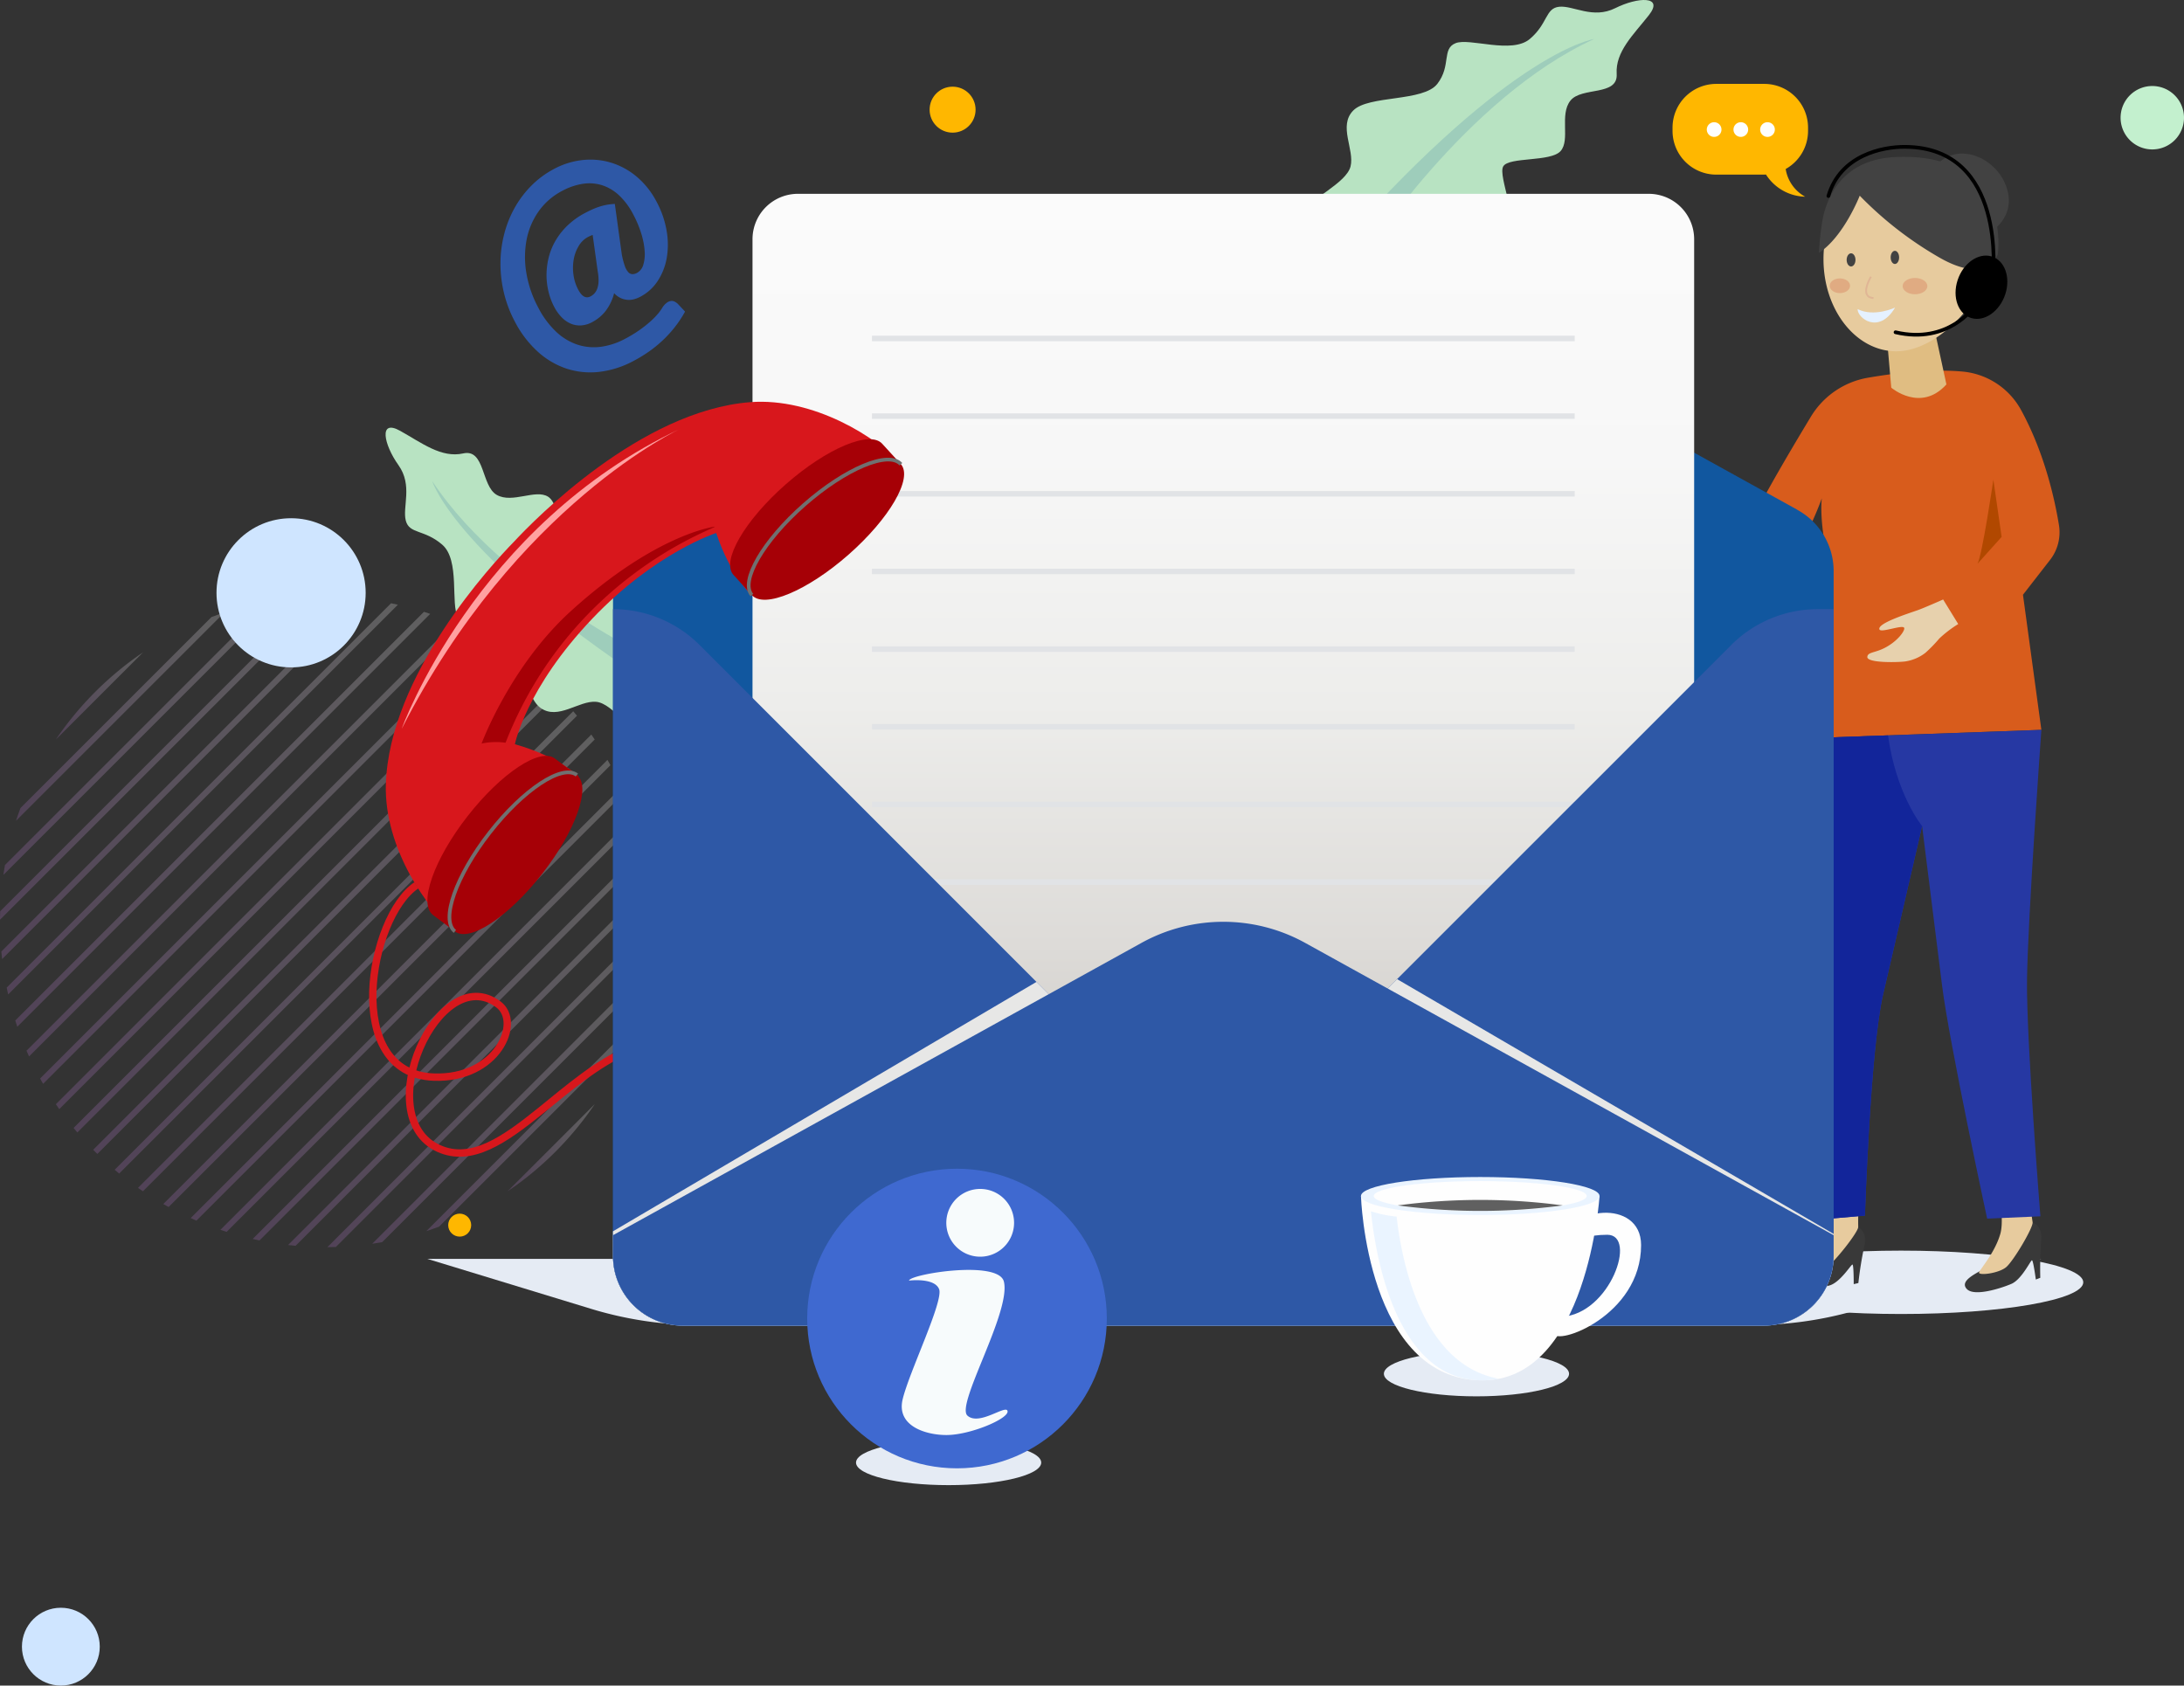 <svg xmlns="http://www.w3.org/2000/svg" xmlns:xlink="http://www.w3.org/1999/xlink" width="592.949" height="457.641" viewBox="0 0 592.949 457.641">
  <rect x="0" y="0" width="592.949" height="457.641" fill="#333333" stroke="none"/>
  <defs>
    <linearGradient id="linear-gradient" y1="0.5" x2="1" y2="0.5" gradientUnits="objectBoundingBox">
      <stop offset="0" stop-color="#bb7ad5"/>
      <stop offset="1" stop-color="#fbfbfb"/>
    </linearGradient>
    <linearGradient id="linear-gradient-24" x1="0.5" y1="1" x2="0.5" gradientUnits="objectBoundingBox">
      <stop offset="0" stop-color="#cac7c2"/>
      <stop offset="0.216" stop-color="#dddbd8"/>
      <stop offset="0.468" stop-color="#ededeb"/>
      <stop offset="0.727" stop-color="#f7f7f7"/>
      <stop offset="1" stop-color="#fbfbfb"/>
    </linearGradient>
  </defs>
  <g id="Group_3122" data-name="Group 3122" transform="translate(-317.239 -168.66)">
    <g id="Group_3109" data-name="Group 3109" transform="translate(317.239 330.632)" opacity="0.23" style="mix-blend-mode: multiply;isolation: isolate">
      <path id="Path_5178" data-name="Path 5178" d="M447.791,294.362q.037-1.149.044-2.3L360.1,379.8q1.149-.008,2.3-.046Z" transform="translate(-271.209 -203.17)" fill="url(#linear-gradient)"/>
      <path id="Path_5179" data-name="Path 5179" d="M452.086,288.04c-.062-.68-.132-1.361-.21-2.039l-97.838,97.836q1.019.116,2.041.21Z" transform="translate(-275.823 -207.784)" fill="url(#linear-gradient)"/>
      <path id="Path_5180" data-name="Path 5180" d="M323.99,380.841c.187.188.368.38.556.569s.38.37.569.556L450,257.078c-.185-.19-.366-.382-.555-.57s-.38-.37-.571-.556Z" transform="translate(-298.684 -230.645)" fill="url(#linear-gradient)"/>
      <path id="Path_5181" data-name="Path 5181" d="M441.229,301.662c.157-.894.306-1.789.437-2.687l-74.652,74.652c.9-.13,1.792-.28,2.687-.437Z" transform="translate(-265.952 -197.913)" fill="url(#linear-gradient)"/>
      <path id="Path_5182" data-name="Path 5182" d="M454.788,282.393q-.19-.927-.4-1.851L348.581,386.349c.615.141,1.233.273,1.849.4Z" transform="translate(-279.976 -211.937)" fill="url(#linear-gradient)"/>
      <path id="Path_5183" data-name="Path 5183" d="M411.554,319.842,387.88,343.516a88.849,88.849,0,0,0,23.674-23.674Z" transform="translate(-250.078 -182.038)" fill="url(#linear-gradient)"/>
      <path id="Path_5184" data-name="Path 5184" d="M456.253,277.253q-.269-.848-.558-1.692L343.6,387.656q.842.288,1.692.558Z" transform="translate(-283.765 -215.726)" fill="url(#linear-gradient)"/>
      <path id="Path_5185" data-name="Path 5185" d="M327.3,383.751c.407.347.813.688,1.225,1.027L452.817,260.484q-.507-.615-1.027-1.225Z" transform="translate(-296.167 -228.128)" fill="url(#linear-gradient)"/>
      <path id="Path_5186" data-name="Path 5186" d="M454.888,264.189c-.3-.446-.607-.891-.919-1.331L330.9,385.931c.442.312.886.616,1.333.919Z" transform="translate(-293.43 -225.39)" fill="url(#linear-gradient)"/>
      <path id="Path_5187" data-name="Path 5187" d="M456.2,268.2q-.4-.724-.812-1.439L334.8,387.346q.716.412,1.438.812Z" transform="translate(-290.462 -222.423)" fill="url(#linear-gradient)"/>
      <path id="Path_5188" data-name="Path 5188" d="M456.681,272.54q-.338-.782-.694-1.558L339.021,387.949q.777.354,1.558.694Z" transform="translate(-287.249 -219.21)" fill="url(#linear-gradient)"/>
      <path id="Path_5189" data-name="Path 5189" d="M430.682,310.772q.642-1.719,1.208-3.458l-56.537,56.539q1.738-.568,3.458-1.21Z" transform="translate(-259.608 -191.569)" fill="url(#linear-gradient)"/>
      <path id="Path_5190" data-name="Path 5190" d="M431.364,246.359q-.777-.354-1.558-.694l-116.1,116.1q.338.782.694,1.558Z" transform="translate(-306.509 -238.47)" fill="url(#linear-gradient)"/>
      <path id="Path_5191" data-name="Path 5191" d="M437.2,248.577q-.716-.412-1.439-.812L315.8,367.725q.4.724.812,1.439Z" transform="translate(-304.912 -236.873)" fill="url(#linear-gradient)"/>
      <path id="Path_5192" data-name="Path 5192" d="M442.224,251.112c-.44-.312-.886-.616-1.331-.919L318.232,372.854c.3.446.607.891.919,1.331Z" transform="translate(-303.065 -235.026)" fill="url(#linear-gradient)"/>
      <path id="Path_5193" data-name="Path 5193" d="M446.483,253.951q-.61-.52-1.226-1.027L320.964,377.218q.507.615,1.025,1.225Z" transform="translate(-300.986 -232.947)" fill="url(#linear-gradient)"/>
      <path id="Path_5194" data-name="Path 5194" d="M384.789,242.1c-.9.13-1.793.28-2.687.437l-71.528,71.528c-.158.895-.306,1.789-.437,2.687Z" transform="translate(-309.223 -241.184)" fill="url(#linear-gradient)"/>
      <path id="Path_5195" data-name="Path 5195" d="M341.9,250.183a88.891,88.891,0,0,0-23.674,23.675Z" transform="translate(-303.072 -235.033)" fill="url(#linear-gradient)"/>
      <path id="Path_5196" data-name="Path 5196" d="M424.622,244.488q-.845-.288-1.692-.558L311.969,354.891c.178.565.366,1.13.556,1.692Z" transform="translate(-307.829 -239.79)" fill="url(#linear-gradient)"/>
      <path id="Path_5197" data-name="Path 5197" d="M397.349,241.579q-1.146.008-2.3.046l-85.389,85.391q-.037,1.146-.046,2.3Z" transform="translate(-309.618 -241.579)" fill="url(#linear-gradient)"/>
      <path id="Path_5198" data-name="Path 5198" d="M313.293,297.126q-.639,1.719-1.208,3.458l56.539-56.537q-1.741.565-3.458,1.208Z" transform="translate(-307.741 -239.701)" fill="url(#linear-gradient)"/>
      <path id="Path_5199" data-name="Path 5199" d="M416.856,243.01q-.924-.211-1.851-.4L310.648,346.966c.129.618.261,1.236.4,1.851Z" transform="translate(-308.834 -240.795)" fill="url(#linear-gradient)"/>
      <path id="Path_5200" data-name="Path 5200" d="M407.871,242q-1.019-.116-2.039-.21l-96.008,96.006q.1,1.019.211,2.041Z" transform="translate(-309.461 -241.421)" fill="url(#linear-gradient)"/>
    </g>
    <circle id="Ellipse_63" data-name="Ellipse 63" cx="20.249" cy="20.249" r="20.249" transform="translate(376.018 309.361)" fill="#cfe5ff"/>
    <circle id="Ellipse_64" data-name="Ellipse 64" cx="10.565" cy="10.565" r="10.565" transform="translate(323.195 605.171)" fill="#cfe5ff"/>
    <g id="Group_3110" data-name="Group 3110" transform="translate(421.923 284.782)">
      <path id="Path_5201" data-name="Path 5201" d="M440.227,300.455c-3.618-.967-9.3-10.079-13.982-10.492s-10.357,5.106-15.143,1.629-5.228-18.423-10.705-21.408-9.57.361-11.667-3.157.625-15.5-4.279-19.73-8.918-2.823-9.889-6.52,1.953-9.549-2-15.083-5.464-12.611.449-9.313,11.2,7.469,17.145,6.142,4.868,8.855,9.1,11.264,10.517-1.664,13.938.49,3.7,13.658,6.571,14.745,14.31-6.886,19.67-4.655-1.2,16.747,4.536,18.918,12.715,4.918,12.715,4.918Z" transform="translate(-369.072 -215.54)" fill="#b8e3c2"/>
      <path id="Path_5202" data-name="Path 5202" d="M376.252,223.763s6.455,21.311,64.3,58.354l3.675-5.973S397.5,255.821,376.252,223.763Z" transform="translate(-363.609 -209.284)" fill="#9ecdbb"/>
    </g>
    <path id="Path_5203" data-name="Path 5203" d="M378.949,286.1c-12.912,8.608-20.228,51.217,4.735,52.079,17.212.593,23.984-14.912,17.521-19.737-16.231-12.114-35.168,30.495-16.231,39.1,8.934,4.06,18-2.414,27.767-10.3,14.951-12.067,31.551-27.431,51.857-13.375" transform="translate(51.349 122.921)" fill="none" stroke="#d8171c" stroke-miterlimit="10" stroke-width="2"/>
    <path id="Path_5204" data-name="Path 5204" d="M573.277,364.067c0,3.381-11.255,6.122-25.139,6.122S523,367.448,523,364.067s11.255-6.121,25.139-6.121S573.277,360.687,573.277,364.067Z" transform="translate(169.957 177.583)" fill="#e5ebf4" style="mix-blend-mode: multiply;isolation: isolate"/>
    <path id="Path_5205" data-name="Path 5205" d="M491.887,377.762c0,3.381-11.255,6.12-25.139,6.12s-25.139-2.74-25.139-6.12,11.255-6.122,25.139-6.122S491.887,374.382,491.887,377.762Z" transform="translate(108.037 188)" fill="#e5ebf4" style="mix-blend-mode: multiply;isolation: isolate"/>
    <path id="Path_5206" data-name="Path 5206" d="M735.329,361.662H449.435a100.969,100.969,0,0,1-29.467-4.395l-44.453-13.562H813.643L762.4,357.965A100.936,100.936,0,0,1,735.329,361.662Z" transform="translate(57.754 166.749)" fill="#e5ebf4" style="mix-blend-mode: multiply;isolation: isolate"/>
    <g id="Group_3113" data-name="Group 3113" transform="translate(761.724 208.526)">
      <path id="Path_5207" data-name="Path 5207" d="M650.256,206.977c-5.693-.5-13.935-.312-25.586,1.692a22.556,22.556,0,0,0-15.453,10.572c-6,9.917-15.278,25.635-17.233,31.136,0,0-16.505-2.572-25.813-8.232l-4.117,8.232s9.489,6.571,37.411,15.711c0,0,8.311-12.5,12.72-24.69,0,0-.928,6.756,2.243,18.7,2.511,9.452-3.375,46.344-3.375,46.344l60.742-2.176L666.8,267.585l7.367-9.471a12.2,12.2,0,0,0,2.4-9.454c-1.134-6.985-3.913-19.582-10.309-31.275A20.219,20.219,0,0,0,650.256,206.977Z" transform="translate(-562.055 -145.974)" fill="#d85c1c"/>
      <path id="Path_5208" data-name="Path 5208" d="M621.081,239.082l-2.245-15.525s-2.991,20.388-4.3,22.82Z" transform="translate(-522.13 -133.184)" fill="#b14800"/>
      <path id="Path_5209" data-name="Path 5209" d="M611.171,244.953c-3.094,1.081-11.059,3.618-10.325,5.231.423.931,6.041-1.28,6.663-.519.468.572-1.53,3.555-5.124,5.446-2.789,1.468-4.728,1.162-4.842,2.5-.148,1.687,8.094,1.514,10.2,1.252a11.751,11.751,0,0,0,5.573-2.352,38.142,38.142,0,0,0,3.77-3.884,31.879,31.879,0,0,1,5.14-3.93l-4.1-6.665S612.951,244.33,611.171,244.953Z" transform="translate(-535.058 -119.133)" fill="#e7d1ad"/>
      <path id="Path_5210" data-name="Path 5210" d="M600.5,202.686l1.292,14.787s8,6.842,14.972-.882l-3.872-17.877Z" transform="translate(-532.806 -152.084)" fill="#e0bd82"/>
      <path id="Path_5211" data-name="Path 5211" d="M629.614,181.214a22.885,22.885,0,0,1,6.77,16.933c0,11.424-13.5,27.544-25.864,27.544-10.9,0-19.737-11.2-19.737-25.022,0-10.591,5.252-19.532,12.523-23.293C613.588,172.056,624.642,176.354,629.614,181.214Z" transform="translate(-540.199 -170.182)" fill="#e7cb9e"/>
      <path id="Path_5212" data-name="Path 5212" d="M598.67,192.254s-3.367,5.55.687,5.8" transform="translate(-535.197 -156.999)" fill="none" stroke="#e0b695" stroke-miterlimit="10" stroke-width="0.5"/>
      <path id="Path_5213" data-name="Path 5213" d="M597.268,194.518c0,1.1-1.238,1.995-2.764,1.995s-2.763-.894-2.763-1.995,1.238-2,2.763-2S597.268,193.415,597.268,194.518Z" transform="translate(-539.47 -156.796)" fill="#e0ab82"/>
      <path id="Path_5214" data-name="Path 5214" d="M609.7,194.664c0,1.222-1.5,2.213-3.354,2.213s-3.356-.991-3.356-2.213,1.5-2.213,3.356-2.213S609.7,193.441,609.7,194.664Z" transform="translate(-530.915 -156.849)" fill="#e0ab82"/>
      <ellipse id="Ellipse_65" data-name="Ellipse 65" cx="49.475" cy="8.604" rx="49.475" ry="8.604" transform="translate(22.166 299.683)" fill="#e5ebf4" style="mix-blend-mode: multiply;isolation: isolate"/>
      <g id="Group_3111" data-name="Group 3111" transform="translate(88.971 276.334)">
        <path id="Path_5215" data-name="Path 5215" d="M630.876,338.106s2.854.586,2.44,4.891a100.569,100.569,0,0,0-.257,10.105l-1.211.468s-.68-5.171-1.041-5.224-2.763,5.2-5.606,6.411-10.017,3.506-12.056,1.416c-2.233-2.287,2.754-4.367,5.309-5.876S630.876,338.106,630.876,338.106Z" transform="translate(-612.585 -322.372)" fill="#393939"/>
        <path id="Path_5216" data-name="Path 5216" d="M619.01,331.072s2.992,11.817,1.537,16.895-5.349,9.411-5.758,10.424,5.351.347,7.39-1.424,7.466-10.963,7.129-12.2a82.788,82.788,0,0,1-.877-15.6Z" transform="translate(-610.923 -329.17)" fill="#e7cb9e"/>
      </g>
      <g id="Group_3112" data-name="Group 3112" transform="translate(39.5 277.631)">
        <path id="Path_5217" data-name="Path 5217" d="M604.886,338.822s2.75.963,1.764,5.175a100.483,100.483,0,0,0-1.606,9.98l-1.263.3s.018-5.215-.333-5.318-3.307,4.872-6.286,5.691-10.522,2.05-12.266-.3c-1.907-2.565,3.314-3.958,6.048-5.113S604.886,338.822,604.886,338.822Z" transform="translate(-584.488 -323.125)" fill="#393939"/>
        <path id="Path_5218" data-name="Path 5218" d="M594.78,330.532s1.386,12.111-.734,16.947-6.561,8.612-7.1,9.561,5.258,1.06,7.515-.423,8.865-9.866,8.7-11.133a82.708,82.708,0,0,1,1.217-15.578Z" transform="translate(-582.647 -329.907)" fill="#e7cb9e"/>
      </g>
      <path id="Path_5219" data-name="Path 5219" d="M592.43,264.309s-5.14,51.473-5.855,68.63c-.632,15.162,6.452,62.145,6.452,62.145l12.246-1.062s1.449-45.034,4.925-60.044c2.648-11.433,10.589-45.729,10.589-45.729s4.082,32.56,5.441,43.414c1.933,15.419,12.22,63.173,12.22,63.173l14.459-.629s-3.847-48.192-3.633-64.256c.225-16.955,3.9-67.818,3.9-67.818Z" transform="translate(-543.431 -103.837)" fill="#2638a3"/>
      <path id="Path_5220" data-name="Path 5220" d="M592.43,263.665s-5.14,51.473-5.855,68.63c-.632,15.162,6.452,62.145,6.452,62.145l12.246-1.062s1.449-45.034,4.925-60.044c2.648-11.433,10.589-45.729,10.589-45.729s-7.048-8.564-9.249-24.624Z" transform="translate(-543.431 -103.192)" fill="#12259a"/>
      <path id="Path_5221" data-name="Path 5221" d="M638.634,200.293s-2.71,8.376-15.909.782a98.666,98.666,0,0,1-21.568-16.754s-4.305,11.081-11.077,15.525c0,0,.363-7.663,1.65-11.727,1.414-4.469,5.421-13.739,19.326-14.3C642.753,172.548,638.634,200.293,638.634,200.293Z" transform="translate(-540.733 -171.054)" fill="#424242"/>
      <path id="Path_5222" data-name="Path 5222" d="M622.919,194.651s7.305-4.022,4.478-12.287S613.608,169.632,607.951,177" transform="translate(-527.138 -171.443)" fill="#424242"/>
      <path id="Path_5223" data-name="Path 5223" d="M601.142,190.053c0,.988.514,1.787,1.148,1.787s1.148-.8,1.148-1.787-.514-1.787-1.148-1.787S601.142,189.065,601.142,190.053Z" transform="translate(-532.318 -160.033)" fill="#424242"/>
      <path id="Path_5224" data-name="Path 5224" d="M594.356,190.435c0,.986.539,1.785,1.2,1.785s1.2-.8,1.2-1.785-.537-1.787-1.2-1.787S594.356,189.447,594.356,190.435Z" transform="translate(-537.481 -159.742)" fill="#424242"/>
      <path id="Path_5225" data-name="Path 5225" d="M606.215,197.02s-5.656,2.671-10.167.414C595.953,199.82,601.778,204.465,606.215,197.02Z" transform="translate(-536.194 -153.373)" fill="#e5f1ff"/>
      <path id="Path_5226" data-name="Path 5226" d="M611.7,195.7c-1.5,4.629.176,9.226,3.754,10.271s7.695-1.861,9.2-6.49-.176-9.225-3.754-10.269S613.2,191.074,611.7,195.7Z" transform="translate(-524.708 -159.474)"/>
      <path id="Path_5227" data-name="Path 5227" d="M623.217,196.893s-6.922,10.288-21.325,6.922" transform="translate(-531.748 -153.47)" fill="none" stroke="#000" stroke-linecap="round" stroke-miterlimit="10" stroke-width="1"/>
      <path id="Path_5228" data-name="Path 5228" d="M636.225,207.277s3.807-34.83-23.8-35.045c-6.3-.049-17.648,2.3-20.886,13.35" transform="translate(-539.62 -172.232)" fill="none" stroke="#000" stroke-linecap="round" stroke-miterlimit="10" stroke-width="1"/>
    </g>
    <path id="Path_5229" data-name="Path 5229" d="M725.636,262.6l.018-.018L592.082,188.707a45.959,45.959,0,0,0-44.484,0L414,262.6l.018.018a18.935,18.935,0,0,0-9.876,16.631V465.183a18.937,18.937,0,0,0,18.937,18.937H716.6a18.937,18.937,0,0,0,18.937-18.937V279.252A18.933,18.933,0,0,0,725.636,262.6Z" transform="translate(79.529 44.462)" fill="#11579f"/>
    <g id="Group_3114" data-name="Group 3114" transform="translate(671.357 168.66)">
      <path id="Path_5230" data-name="Path 5230" d="M510.733,206.945c1.521-3.421,11.41-7.6,12.551-12.169s-3.423-11.028.761-15.211,19.014-2.282,22.816-7.226,1.141-9.506,4.944-11.028,15.211,3.043,20.156-1.141,4.184-8.367,7.987-8.748,9.126,3.423,15.211.38,13.31-3.421,9.126,1.9-9.126,9.889-8.746,15.972-9.508,3.423-12.549,7.226,0,10.647-2.662,13.69-14.072,1.521-15.593,4.184,4.564,15.211,1.521,20.156-16.352-3.8-19.4,1.521-6.844,11.79-6.844,11.79Z" transform="translate(-510.733 -149.59)" fill="#b8e3c2"/>
      <path id="Path_5231" data-name="Path 5231" d="M584.688,155.6S562.631,158.642,517,209.981l5.323,4.564S549.7,171.571,584.688,155.6Z" transform="translate(-505.967 -145.019)" fill="#9ecdbb"/>
    </g>
    <path id="Rectangle_1106" data-name="Rectangle 1106" d="M12.333,0H243.32a12.333,12.333,0,0,1,12.333,12.333V260.818a0,0,0,0,1,0,0H0a0,0,0,0,1,0,0V12.333A12.333,12.333,0,0,1,12.333,0Z" transform="translate(521.542 221.281)" fill="url(#linear-gradient-24)"/>
    <g id="Group_3115" data-name="Group 3115" transform="translate(553.973 259.806)" style="mix-blend-mode: multiply;isolation: isolate">
      <rect id="Rectangle_1107" data-name="Rectangle 1107" width="190.792" height="1.496" fill="#e1e3e6"/>
      <rect id="Rectangle_1108" data-name="Rectangle 1108" width="190.792" height="1.496" transform="translate(0 21.085)" fill="#e1e3e6"/>
      <rect id="Rectangle_1109" data-name="Rectangle 1109" width="190.792" height="1.496" transform="translate(0 42.171)" fill="#e1e3e6"/>
      <rect id="Rectangle_1110" data-name="Rectangle 1110" width="190.792" height="1.496" transform="translate(0 63.256)" fill="#e1e3e6"/>
      <rect id="Rectangle_1111" data-name="Rectangle 1111" width="190.792" height="1.496" transform="translate(0 84.341)" fill="#e1e3e6"/>
      <rect id="Rectangle_1112" data-name="Rectangle 1112" width="190.792" height="1.496" transform="translate(0 105.427)" fill="#e1e3e6"/>
      <rect id="Rectangle_1113" data-name="Rectangle 1113" width="190.792" height="1.496" transform="translate(0 126.512)" fill="#e1e3e6"/>
      <rect id="Rectangle_1114" data-name="Rectangle 1114" width="190.792" height="1.496" transform="translate(0 147.598)" fill="#e1e3e6"/>
    </g>
    <path id="Path_5232" data-name="Path 5232" d="M707.736,253.254l-139.5,139.492a.774.774,0,0,1-1.1,0L427.65,253.256a33.249,33.249,0,0,0-23.512-9.739h0v175.6a18.937,18.937,0,0,0,18.937,18.937H716.6a18.937,18.937,0,0,0,18.937-18.937v-175.6h-4.294A33.248,33.248,0,0,0,707.736,253.254Z" transform="translate(79.529 90.527)" fill="#2e58a6"/>
    <path id="Path_5233" data-name="Path 5233" d="M617.02,300.568l-48.777,48.775a.774.774,0,0,1-1.1,0l-48.025-48.025L404.128,369.041l.018,6.673a18.937,18.937,0,0,0,18.937,18.937H716.611a18.937,18.937,0,0,0,18.937-18.937v-5.966Z" transform="translate(79.522 133.93)" fill="#e7e7e6" style="mix-blend-mode: multiply;isolation: isolate"/>
    <path id="Path_5234" data-name="Path 5234" d="M735.541,382.441v-5.626L592.082,297.468a45.95,45.95,0,0,0-44.484,0L404.138,376.815v5.626a18.937,18.937,0,0,0,18.937,18.937H716.6A18.937,18.937,0,0,0,735.541,382.441Z" transform="translate(79.529 127.203)" fill="#2e58a6"/>
    <g id="Group_3116" data-name="Group 3116" transform="translate(686.734 488.223)">
      <path id="Path_5235" data-name="Path 5235" d="M552.38,344.815c0,3.515.562-2.245,11.41-2.245,8.239,0,.748,21.511-12.345,22.26,0,0-2.8.935-2.245,4.49s23.756-4.677,23.756-23.943C572.956,332.471,552.38,335.089,552.38,344.815Z" transform="translate(-496.901 -326.887)" fill="#fefefe"/>
      <path id="Path_5236" data-name="Path 5236" d="M519.466,334.009s1.521,50.055,33.041,50.055c28.505,0,31.736-50.055,31.736-50.055Z" transform="translate(-519.466 -328.852)" fill="#fefefe"/>
      <path id="Path_5237" data-name="Path 5237" d="M527.978,337.808a32.958,32.958,0,0,1-6.971-1.439c1.245,12.142,6.823,46.055,30.328,45.9a23.325,23.325,0,0,0,4.391-.449C534.8,378.041,529.358,349.971,527.978,337.808Z" transform="translate(-518.294 -327.056)" fill="#eaf4ff"/>
      <path id="Path_5238" data-name="Path 5238" d="M584.243,336.237c0,2.849-14.5,5.157-32.39,5.157s-32.388-2.308-32.388-5.157,14.5-5.157,32.388-5.157S584.243,333.388,584.243,336.237Z" transform="translate(-519.466 -331.08)" fill="#eaf4ff"/>
      <ellipse id="Ellipse_66" data-name="Ellipse 66" cx="28.91" cy="4.05" rx="28.91" ry="4.05" transform="translate(3.478 1.108)" fill="#fefefe"/>
      <path id="Path_5239" data-name="Path 5239" d="M525.134,336.105a168.9,168.9,0,0,0,44.817,0,169.1,169.1,0,0,0-44.817,0Z" transform="translate(-515.154 -328.391)" fill="#606060"/>
    </g>
    <g id="Group_3119" data-name="Group 3119" transform="translate(421.981 277.739)">
      <path id="Path_5240" data-name="Path 5240" d="M467.992,211.653c-29.673,2.328-58.509,31.877-64.1,37.9-5.749,5.877-33.874,36.1-34.768,65.853-.523,17.368,11.454,34.291,18.747,39.933L421.4,313.225s-5.411-5.39-17.245-8.7c0,0,2.928-15.116,21.068-34.152,17.115-17.96,33.585-23.2,33.585-23.2,3.877,11.66,9.521,16.8,9.521,16.8l40.452-35.522C502.794,221.443,485.315,210.3,467.992,211.653Z" transform="translate(-369.105 -211.54)" fill="#d8171c"/>
      <g id="Group_3117" data-name="Group 3117" transform="translate(11.301 96.139)">
        <path id="Path_5241" data-name="Path 5241" d="M416.109,271.354l-5.987-4.49c-3.942-3.076-14.553,3.932-23.7,15.653s-13.364,23.719-9.422,26.8l5.985,4.49Z" transform="translate(-375.523 -266.14)" fill="#a60006"/>
        <path id="Path_5242" data-name="Path 5242" d="M404.1,296.208c-9.145,11.723-19.756,18.731-23.7,15.655s.276-15.074,9.422-26.8,19.758-18.731,23.7-15.653S413.247,284.486,404.1,296.208Z" transform="translate(-372.937 -264.2)" fill="#a60006"/>
        <path id="Path_5243" data-name="Path 5243" d="M380.4,311.863c-3.942-3.078.276-15.074,9.422-26.8s19.758-18.731,23.7-15.653" transform="translate(-372.937 -264.2)" fill="none" stroke="#707070" stroke-miterlimit="10" stroke-width="1" style="mix-blend-mode: screen;isolation: isolate"/>
      </g>
      <g id="Group_3118" data-name="Group 3118" transform="translate(93.485 10.172)">
        <path id="Path_5244" data-name="Path 5244" d="M468.565,224.105l-5.045-5.525c-3.3-3.757-15.03,1.152-26.2,10.963s-17.551,20.812-14.25,24.57l5.045,5.525Z" transform="translate(-422.198 -217.317)" fill="#a60006"/>
        <path id="Path_5245" data-name="Path 5245" d="M452.135,246.288c-11.17,9.813-22.9,14.72-26.2,10.963s3.08-14.757,14.25-24.57,22.9-14.72,26.2-10.963S463.305,236.477,452.135,246.288Z" transform="translate(-420.018 -214.929)" fill="#a60006"/>
        <path id="Path_5246" data-name="Path 5246" d="M425.933,257.25c-3.3-3.758,3.08-14.757,14.25-24.57s22.9-14.72,26.2-10.963" transform="translate(-420.018 -214.929)" fill="none" stroke="#707070" stroke-miterlimit="10" stroke-width="1" style="mix-blend-mode: screen;isolation: isolate"/>
      </g>
      <path id="Path_5247" data-name="Path 5247" d="M371.55,297.215s19.951-55.368,75.817-81.554C447.367,215.661,402.725,236.111,371.55,297.215Z" transform="translate(-367.244 -208.404)" fill="#ffa1a1"/>
      <path id="Path_5248" data-name="Path 5248" d="M447.219,231.216S431.3,233.073,408.064,254.2c-16.46,14.965-24.191,35.915-24.191,35.915a18.692,18.692,0,0,1,6.51-.22c17.682-45.171,56.935-58.085,56.836-58.68Z" transform="translate(-357.869 -197.315)" fill="#a60006"/>
    </g>
    <g id="Group_3120" data-name="Group 3120" transform="translate(453.106 212.004)">
      <path id="Path_5249" data-name="Path 5249" d="M419.722,199.893a21.354,21.354,0,0,0,.812,3.139,4.9,4.9,0,0,0,.945,1.711,1.592,1.592,0,0,0,1.109.555,2.579,2.579,0,0,0,1.287-.352,3.585,3.585,0,0,0,1.69-2.2,10.109,10.109,0,0,0,.37-3.728,20.93,20.93,0,0,0-.917-4.735,29.76,29.76,0,0,0-2.2-5.238,19.15,19.15,0,0,0-3.765-5.087,12.35,12.35,0,0,0-4.576-2.775,11.6,11.6,0,0,0-5.233-.428,17.277,17.277,0,0,0-5.707,1.94,17.943,17.943,0,0,0-6.4,5.566,19.873,19.873,0,0,0-3.259,7.725,25.56,25.56,0,0,0-.055,9.013,30.55,30.55,0,0,0,3.247,9.417,24.185,24.185,0,0,0,4.795,6.481,15.8,15.8,0,0,0,5.723,3.506,14.342,14.342,0,0,0,6.363.625,19.358,19.358,0,0,0,6.742-2.217,35.377,35.377,0,0,0,3.916-2.386,33.465,33.465,0,0,0,2.951-2.342,20.069,20.069,0,0,0,2.058-2.12,12.062,12.062,0,0,0,1.21-1.71,4.9,4.9,0,0,1,1.2-1.254,2.31,2.31,0,0,1,1.1-.424,1.736,1.736,0,0,1,.979.2,3.956,3.956,0,0,1,.833.585l1.967,2.1a31.047,31.047,0,0,1-2.307,3.592,32.078,32.078,0,0,1-3.03,3.507,33.32,33.32,0,0,1-3.84,3.3,37.542,37.542,0,0,1-4.707,2.942,26.07,26.07,0,0,1-9.454,3.032,20.9,20.9,0,0,1-8.88-.9,21.926,21.926,0,0,1-7.8-4.615,29.024,29.024,0,0,1-6.191-8.128,32.966,32.966,0,0,1-2.955-7.767,33.973,33.973,0,0,1-.956-7.99,32.11,32.11,0,0,1,.963-7.809,29.848,29.848,0,0,1,2.8-7.168,27.687,27.687,0,0,1,4.548-6.1,25.243,25.243,0,0,1,6.224-4.619,21.229,21.229,0,0,1,7.742-2.418,19.432,19.432,0,0,1,7.725.7,19.781,19.781,0,0,1,6.953,3.786,22.364,22.364,0,0,1,5.45,6.872,25.733,25.733,0,0,1,2.683,7.7,21.636,21.636,0,0,1,.077,7.392,16.644,16.644,0,0,1-2.412,6.284,12.667,12.667,0,0,1-4.781,4.379,8.13,8.13,0,0,1-1.771.687,5.192,5.192,0,0,1-1.843.143,5.383,5.383,0,0,1-1.808-.516,5.712,5.712,0,0,1-1.687-1.278,13.562,13.562,0,0,1-2.345,4.872,11.407,11.407,0,0,1-3.589,2.969,7.218,7.218,0,0,1-3.106.91,6.249,6.249,0,0,1-2.821-.523,7.708,7.708,0,0,1-2.433-1.736,12.093,12.093,0,0,1-1.969-2.761,17.76,17.76,0,0,1-1.53-4.059,19.007,19.007,0,0,1-.562-4.534,19.945,19.945,0,0,1,.555-4.7,17.416,17.416,0,0,1,1.831-4.6,18.908,18.908,0,0,1,3.275-4.182,20.993,20.993,0,0,1,4.856-3.467q1.273-.673,2.321-1.115a18.154,18.154,0,0,1,2.007-.715,15.213,15.213,0,0,1,1.838-.412c.585-.092,1.2-.153,1.859-.19Zm-7.9-5.242a10.291,10.291,0,0,0-1.32.583,6.405,6.405,0,0,0-2.437,2.359,10.461,10.461,0,0,0-1.363,3.576,13.268,13.268,0,0,0-.107,4.189,12.015,12.015,0,0,0,1.319,4.173q1.476,2.786,3.356,1.791a3.986,3.986,0,0,0,1.055-.829,3.9,3.9,0,0,0,.764-1.34,6.613,6.613,0,0,0,.331-1.94,13.034,13.034,0,0,0-.225-2.655Z" transform="translate(-386.781 -174.207)" fill="#2e58a6"/>
    </g>
    <circle id="Ellipse_67" data-name="Ellipse 67" cx="6.241" cy="6.241" r="6.241" transform="translate(569.625 192.193)" fill="#ffb700"/>
    <circle id="Ellipse_68" data-name="Ellipse 68" cx="3.12" cy="3.12" r="3.12" transform="translate(438.926 498.168)" fill="#ffb700"/>
    <path id="Path_5250" data-name="Path 5250" d="M653.81,171.462a8.608,8.608,0,1,1-8.609-8.608A8.608,8.608,0,0,1,653.81,171.462Z" transform="translate(256.377 29.16)" fill="#c3f0ce"/>
    <circle id="Ellipse_69" data-name="Ellipse 69" cx="40.672" cy="40.672" r="40.672" transform="translate(536.391 485.973)" fill="#3f69d0"/>
    <path id="Path_5251" data-name="Path 5251" d="M469.955,351.317a9.2,9.2,0,1,0-9.2-9.2A9.2,9.2,0,0,0,469.955,351.317Zm-3.469,43.141c-3.221-2.932,11.89-28.151,9.908-36.362-1.444-5.98-25.515-2.051-25.764-.292,0,0,6.937-.88,8.175,2.345s-8.175,22.58-9.908,29.91,6.441,9.677,11.891,9.677c6.441,0,16.845-4.4,16.6-6.452S469.707,397.392,466.487,394.458Z" transform="translate(113.402 158.542)" fill="#f7fbfc"/>
    <g id="Group_3121" data-name="Group 3121" transform="translate(771.327 191.437)">
      <path id="Path_5252" data-name="Path 5252" d="M604.3,175.281v-.875a11.881,11.881,0,0,0-11.88-11.88H579.387a11.879,11.879,0,0,0-11.878,11.88v.875a11.878,11.878,0,0,0,11.878,11.878h13.028c.157,0,.308-.016.463-.023a12.985,12.985,0,0,0,10.637,6.018,10.455,10.455,0,0,1-5.288-7.519A11.871,11.871,0,0,0,604.3,175.281Z" transform="translate(-567.509 -162.526)" fill="#ffb700"/>
      <path id="Path_5253" data-name="Path 5253" d="M576.776,170.429a1.992,1.992,0,1,1-1.993-1.993A1.992,1.992,0,0,1,576.776,170.429Z" transform="translate(-563.49 -158.03)" fill="#fefefe"/>
      <path id="Path_5254" data-name="Path 5254" d="M580.891,170.429a1.992,1.992,0,1,1-1.993-1.993A1.992,1.992,0,0,1,580.891,170.429Z" transform="translate(-560.36 -158.03)" fill="#fefefe"/>
      <path id="Path_5255" data-name="Path 5255" d="M585.006,170.429a1.993,1.993,0,1,1-1.993-1.993A1.992,1.992,0,0,1,585.006,170.429Z" transform="translate(-557.23 -158.03)" fill="#fefefe"/>
    </g>
  </g>
</svg>
